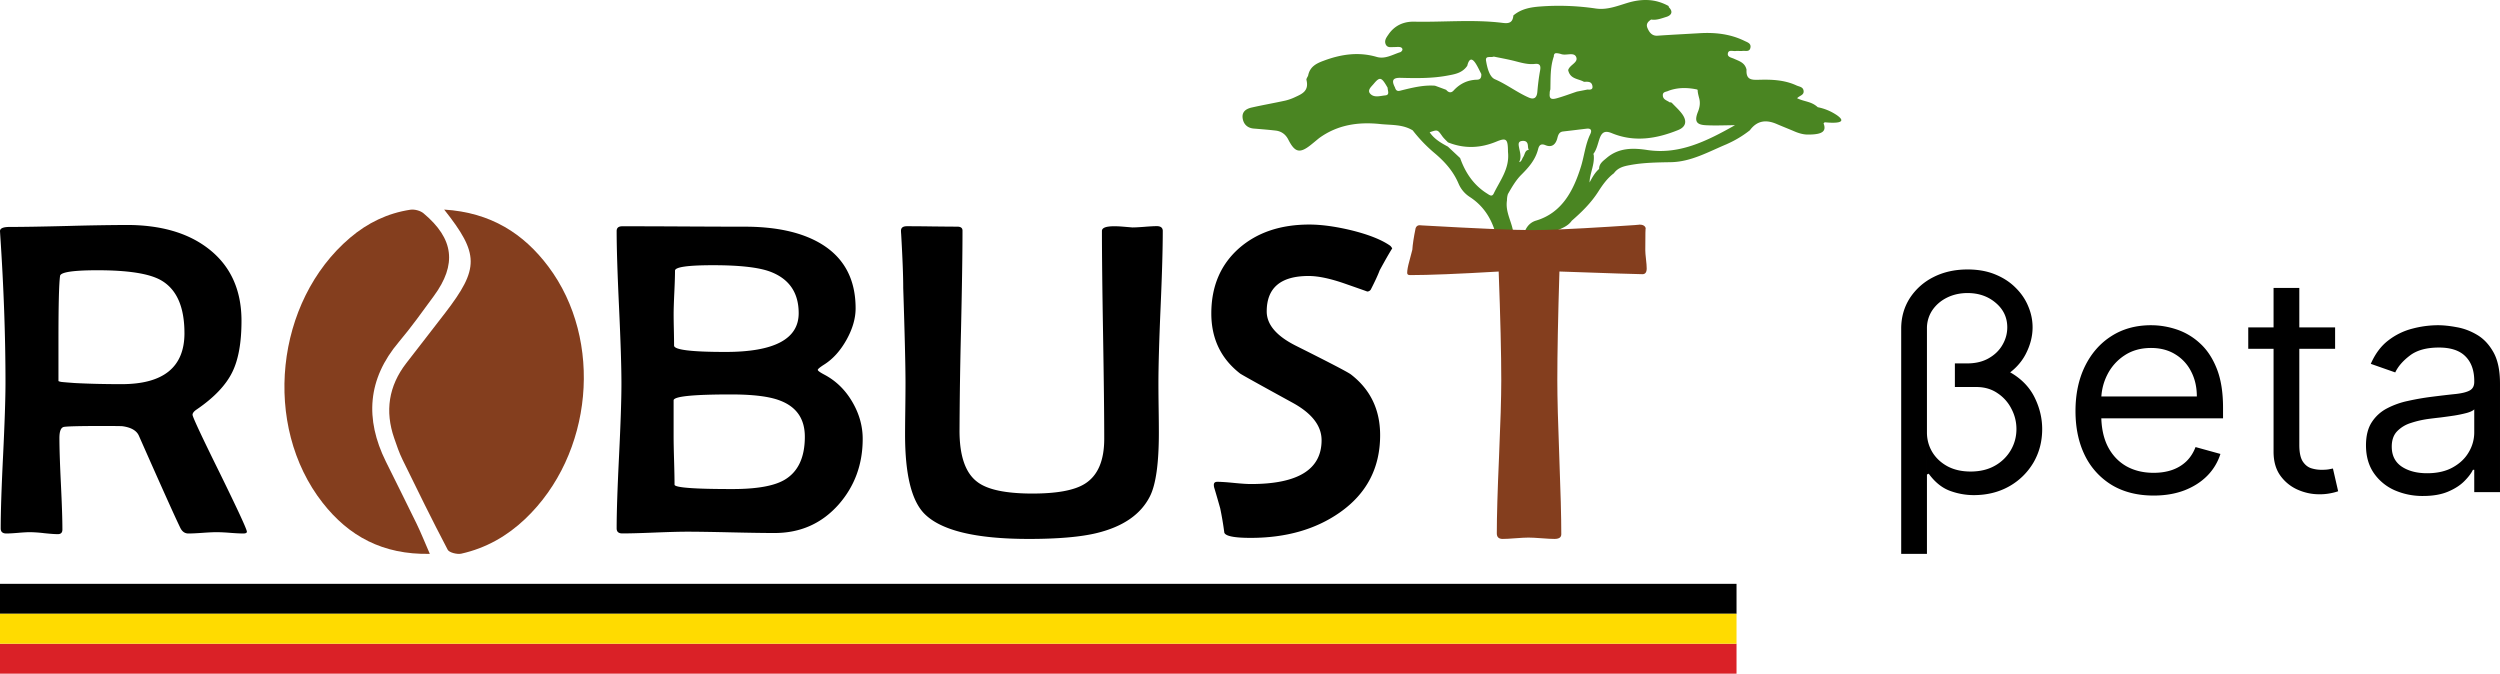 <svg width="167" height="45" fill="none" xmlns="http://www.w3.org/2000/svg"><path d="M116 39H0v2h116v-2Z" fill="#000"/><path d="M122.636 7.65a3.45 3.45 0 0 0-1.209-.488c-.436-.4-.869-.353-1.38-.6.17-.19.486-.2.43-.516-.044-.249-.293-.256-.468-.337-.815-.378-1.679-.405-2.542-.38-.464.013-.84.001-.798-.674-.108-.48-.497-.572-.835-.73-.177-.082-.461-.11-.411-.365.05-.256.334-.13.516-.152.156-.017.315.011.471-.007.184-.02.444.08.513-.189.08-.313-.191-.383-.381-.476-.955-.47-1.963-.578-2.994-.519-.939.056-1.88.101-2.818.167-.361.026-.545-.198-.677-.506-.123-.283.046-.44.242-.573.359.062.697-.08 1.028-.18.277-.086.491-.31.159-.639a.606.606 0 0 0-.024-.086c-.905-.5-1.824-.492-2.789-.193-.67.207-1.347.47-2.069.362a16.74 16.74 0 0 0-3.688-.137c-.64.047-1.282.146-1.819.601-.041.496-.313.546-.7.498-1.97-.247-3.95-.042-5.925-.084-.654-.014-1.28.22-1.709.843-.127.186-.296.393-.204.644.102.276.355.21.566.21.117 0 .235-.014.351-.005.098.007.21.05.211.17.002.06-.082.157-.142.176-.517.16-1.012.483-1.583.316-1.199-.35-2.373-.18-3.52.25-.454.168-.935.371-1.055 1-.039.096-.13.21-.112.287.183.73-.286.932-.74 1.141a3.388 3.388 0 0 1-.667.24c-.746.163-1.497.294-2.24.461-.34.076-.679.252-.616.712.058.42.338.663.742.696.487.04.975.078 1.46.134.371.043.664.238.851.607.436.855.76.935 1.486.363.19-.15.376-.308.565-.462 1.252-.912 2.656-1.096 4.098-.943.724.077 1.487.01 2.162.424a9.859 9.859 0 0 0 1.455 1.515c.664.558 1.243 1.19 1.605 2.041.161.377.42.678.752.892.99.642 1.565 1.608 1.817 2.827.363.005.725.011 1.089.014.162-.236.009-.454-.038-.675-.14-.643-.496-1.234-.386-1.94a1.349 1.349 0 0 1 .063-.422c.265-.463.529-.925.905-1.299.483-.482.935-.99 1.116-1.716.073-.286.221-.362.488-.25.416.171.686-.032.798-.488.057-.227.134-.399.373-.427.526-.059 1.051-.126 1.575-.188.282-.035.378.1.243.375-.329.68-.397 1.447-.619 2.16-.522 1.676-1.301 3.097-3.001 3.606-.534.16-.812.645-.872 1.261.452-.002.903-.006 1.355-.007.173-.366.529-.404.82-.548.386-.19.809-.306 1.086-.7.661-.575 1.286-1.183 1.774-1.95.293-.459.609-.899 1.039-1.219.277-.386.679-.473 1.082-.547.909-.169 1.826-.176 2.742-.193 1.346-.028 2.512-.705 3.727-1.209v-.002a7.08 7.08 0 0 0 1.53-.919c.491-.668 1.1-.715 1.78-.425.4.173.806.33 1.204.501.315.136.658.228.974.207l.047.002c.79-.016 1.138-.195.918-.748.025-.026.053-.048.08-.073.416.044 1.741.138.743-.518ZM87.529 5.08c0-.004 0-.008 0 0Zm0 0c0-.006 0-.002 0 0Zm.005 0c.005.006.008.013 0 0Zm0 0c.013.024.008.011 0 0Zm5 1.293c-.34.031-.746.177-1.007-.117-.209-.234.082-.469.228-.645.422-.507.531-.47.94.254v.004c-.003.191.163.476-.162.504Zm1.146-.353c-.203.05-.4.148-.493-.17h.004-.002c-.266-.506-.126-.665.39-.65 1.031.027 2.065.043 3.091-.147.501-.092 1.008-.167 1.344-.66.126-.527.336-.529.592-.105.128.21.232.437.345.656.011.22-.043.372-.28.38-.608.013-1.132.246-1.568.72-.175.192-.346.14-.5-.045-.238-.089-.477-.176-.715-.264l.008.005c-.016-.007-.03-.01-.047-.016-.738-.052-1.454.12-2.169.296Zm6.102 6.906c-.12.247-.283.104-.444.003-.869-.542-1.442-1.356-1.8-2.369l-.819-.765c-.453-.242-.897-.494-1.218-.958.533-.185.53-.18.845.264.107.151.25.271.375.407 1.084.436 2.151.401 3.234-.047.685-.284.773-.174.779.69.12 1.108-.527 1.895-.952 2.775Zm1.969-2.439c-.084.12-.115.33-.271.342.164-.322.057-.643-.005-.967-.036-.19-.086-.403.175-.443.211-.03.392.02.414.31.006.085.011.17.042.25a.134.134 0 0 0 .026.031c-.273.016-.265.306-.381.477Zm1.125-5.76c-.086.465-.142.94-.182 1.415-.038.434-.262.51-.567.377-.784-.343-1.476-.883-2.268-1.226-.364-.156-.513-.768-.59-1.227-.063-.378.304-.199.516-.286.45.094.935.178 1.41.3.441.114.878.241 1.335.19.327-.037.412.103.346.456Zm3.167 1.255-.704.137c-.45.151-.895.32-1.35.447-.372.102-.502.024-.469-.322a.722.722 0 0 1 .045-.27c.019-.745-.018-1.495.232-2.209-.005-.127.05-.216.163-.212.115.003.233.03.344.066.332.106.832-.153.982.182.168.381-.428.517-.532.884v.001c.138.612.678.562 1.056.78.244-.006.533-.05.57.321.017.217-.183.21-.337.195Zm8.634 3.707c0-.002 0-.002 0 0Zm0 0c.001 0 .001 0 0 0Zm-4.649.33c-.935-.143-1.898-.158-2.709.537-.219.188-.502.37-.499.73-.291.25-.469.595-.637.903.012-.609.354-1.193.277-1.855a.283.283 0 0 0-.03-.042c.222-.287.293-.65.406-.989.157-.473.365-.602.837-.406 1.491.616 2.975.378 4.427-.21.537-.217.614-.62.238-1.11-.189-.248-.42-.455-.633-.679a.169.169 0 0 0-.17-.059c-.179-.139-.456-.174-.459-.48-.003-.245.244-.216.387-.297.63-.23 1.267-.219 1.911-.082l.031.04-.001.01c.003.167.05.325.088.485.099.324.061.626-.065.943-.255.636-.116.874.518.907.601.032 1.206.006 1.955-.003-1.933 1.092-3.748 1.98-5.872 1.657Z" fill="#4A8522"/><path d="M110 17.928c0 .258-.094.388-.282.388-.293 0-2.143-.059-5.548-.179-.094 3.028-.141 5.453-.141 7.28 0 1.14.045 2.852.133 5.135.087 2.282.132 3.993.132 5.136 0 .21-.151.312-.455.312-.188 0-.476-.014-.863-.045-.386-.03-.679-.044-.878-.044-.188 0-.476.014-.861.044-.386.031-.673.045-.86.045-.261 0-.39-.124-.39-.37 0-1.132.048-2.832.148-5.099.098-2.266.15-3.97.15-5.113 0-1.766-.058-4.192-.173-7.279-2.696.158-4.67.238-5.924.238-.126 0-.188-.049-.188-.149 0-.178.047-.436.141-.773l.203-.773c.021-.347.094-.828.22-1.445.051-.129.141-.192.267-.192l.188.014c3.698.21 6.137.312 7.319.312 1.044 0 2.751-.075 5.124-.223 1.619-.099 2.292-.148 2.021-.148.271 0 .423.09.455.268-.021-.11-.032.371-.032 1.445 0 .13.015.33.047.602.032.268.047.475.047.613Z" fill="#843E1E"/><path d="M116 43H0v2h116v-2Z" fill="#DA2127"/><path d="M28.712 36.998c-3.157.062-5.416-1.19-7.154-3.405-4.048-5.16-3.185-13.459 1.833-17.716 1.156-.982 2.494-1.637 4.025-1.868.276-.04.665.062.876.24 2.032 1.701 2.238 3.413.687 5.527-.759 1.033-1.502 2.081-2.33 3.06-2.109 2.493-2.273 5.154-.879 7.985.681 1.383 1.38 2.76 2.05 4.145.306.628.562 1.277.892 2.032Z" fill="#843E1E"/><path d="M116 41H0v2h116v-2Z" fill="#FFDB00"/><path d="M16.491 35.52c0 .077-.08.117-.243.117-.193 0-.487-.014-.882-.044a12.74 12.74 0 0 0-.88-.044c-.215 0-.532.014-.952.044-.42.03-.738.044-.95.044-.234 0-.41-.122-.533-.365-.326-.664-1.249-2.716-2.77-6.158-.15-.35-.523-.566-1.11-.644-.133-.01-.593-.014-1.386-.014-1.4 0-2.232.02-2.496.058-.214.03-.32.277-.32.746 0 .682.034 1.705.1 3.065.066 1.36.1 2.377.1 3.05 0 .204-.102.306-.305.306-.204 0-.51-.022-.922-.066a9.513 9.513 0 0 0-.935-.066c-.172 0-.436.014-.79.044-.356.03-.619.044-.79.044-.254 0-.38-.112-.38-.337 0-1.083.053-2.708.16-4.878.105-2.169.16-3.796.16-4.877 0-3.08-.118-6.367-.352-9.859L0 15.453c-.01-.196.204-.293.64-.293.873 0 2.178-.022 3.92-.066a169.4 169.4 0 0 1 3.901-.066c2.254 0 4.06.516 5.418 1.551 1.502 1.141 2.253 2.76 2.253 4.856 0 1.444-.203 2.58-.608 3.408-.425.877-1.218 1.711-2.373 2.501-.193.127-.289.25-.289.364 0 .138.606 1.434 1.82 3.891 1.203 2.457 1.81 3.763 1.81 3.92Zm-4.17-13.269c0-1.765-.527-2.946-1.583-3.54-.783-.439-2.187-.658-4.216-.658-1.644 0-2.482.128-2.51.381-.072.526-.107 1.936-.107 4.227v2.794c.031.02.096.04.197.058.183.02.482.044.9.074.963.05 2.003.074 3.12.074 2.798 0 4.2-1.137 4.2-3.41Zm45.307 7.065c0 1.697-.533 3.154-1.597 4.373-1.127 1.278-2.556 1.916-4.293 1.916-.649 0-1.627-.014-2.93-.044-1.303-.03-2.28-.044-2.929-.044-.477 0-1.195.02-2.154.058-.958.04-1.676.058-2.154.058-.253 0-.379-.112-.379-.337 0-1.073.054-2.684.16-4.834.105-2.149.16-3.76.16-4.833 0-1.13-.055-2.83-.16-5.097-.106-2.268-.16-3.967-.16-5.097 0-.216.126-.32.38-.32.902 0 2.261.003 4.08.013 1.814.01 3.18.014 4.092.014 2.131 0 3.83.38 5.098 1.14 1.542.927 2.313 2.365 2.313 4.315 0 .672-.203 1.372-.608 2.1-.406.726-.898 1.275-1.477 1.645-.294.186-.442.308-.442.365 0 .058.148.166.442.321.772.41 1.39 1.011 1.857 1.807.47.798.701 1.623.701 2.481Zm-4.276-8.395c0-1.376-.639-2.302-1.917-2.78-.772-.283-2.035-.425-3.788-.425-1.706 0-2.557.122-2.557.365 0 .321-.014.804-.045 1.448-.03.644-.046 1.13-.046 1.463 0 .226.004.571.015 1.04.01.468.014.82.014 1.052 0 .283 1.147.425 3.44.425 3.256 0 4.884-.862 4.884-2.588Zm.411 8.25c0-1.19-.554-1.995-1.66-2.414-.699-.273-1.79-.409-3.272-.409-2.556 0-3.834.132-3.834.395v2.4c0 .35.01.887.031 1.608.021.722.031 1.263.031 1.624 0 .097.324.171.973.22.65.05 1.615.073 2.893.073 1.603 0 2.755-.2 3.454-.6.923-.529 1.384-1.494 1.384-2.898Zm23.91-13.736c0 1.13-.047 2.825-.145 5.083-.097 2.257-.145 3.952-.145 5.083 0 .371.004.923.014 1.661.011.736.015 1.284.015 1.645 0 2.038-.197 3.452-.594 4.241-.607 1.21-1.79 2.028-3.545 2.457-1.075.263-2.594.395-4.55.395-3.553 0-5.88-.566-6.986-1.697-.853-.877-1.278-2.632-1.278-5.266 0-.32.004-.866.014-1.632.01-.765.015-1.368.015-1.806 0-1.15-.052-3.273-.152-6.364 0-.799-.046-1.994-.137-3.583a3.27 3.27 0 0 1-.014-.233c0-.206.13-.307.396-.307.415 0 .98.004 1.69.014.82.01 1.38.014 1.673.014.233 0 .351.087.351.263 0 1.481-.033 3.711-.1 6.684a330.013 330.013 0 0 0-.099 6.684c0 1.677.39 2.814 1.172 3.408.67.527 1.903.79 3.7.79 1.632 0 2.794-.215 3.485-.644.874-.537 1.31-1.542 1.31-3.013 0-1.542-.026-3.855-.077-6.942-.052-3.087-.077-5.4-.077-6.94 0-.157.147-.255.442-.294.213-.03.516-.03.913 0 .466.04.691.057.67.057.182 0 .458-.014.83-.043.37-.03.647-.044.83-.044.253.008.38.115.38.33ZM93 16.591c-.203.321-.48.81-.836 1.462-.112.303-.309.732-.594 1.288a.282.282 0 0 1-.242.132c.01 0-.48-.174-1.469-.519-.99-.347-1.803-.518-2.442-.518-1.868 0-2.8.79-2.8 2.37 0 .876.652 1.642 1.961 2.296 2.202 1.103 3.42 1.735 3.652 1.902 1.31 1.005 1.963 2.36 1.963 4.066 0 2.186-.899 3.905-2.693 5.163-1.614 1.131-3.598 1.697-5.95 1.697-1.096 0-1.686-.117-1.766-.35a21.542 21.542 0 0 0-.274-1.624 90.761 90.761 0 0 0-.38-1.316.757.757 0 0 1-.046-.249c0-.136.077-.206.23-.206.241 0 .615.024 1.117.074.502.05.88.074 1.133.074 3.145 0 4.718-.975 4.718-2.926 0-.955-.635-1.784-1.903-2.486-2.313-1.268-3.496-1.927-3.546-1.974-1.278-.995-1.917-2.33-1.917-4.009 0-1.814.62-3.266 1.857-4.359C83.981 15.526 85.543 15 87.46 15c.811 0 1.745.128 2.801.381 1.148.283 2.01.624 2.588 1.023.05.036.1.1.151.187Z" fill="#000"/><path d="M29.671 14c3.125.193 5.314 1.614 6.956 3.802 3.705 4.931 2.985 12.571-1.553 16.87-1.188 1.126-2.596 1.941-4.26 2.313-.273.061-.809-.073-.906-.26-1.045-1.989-2.033-4.004-3.017-6.018-.228-.466-.395-.958-.562-1.448-.617-1.787-.377-3.462.812-5.002.866-1.123 1.741-2.238 2.605-3.365 2.273-2.964 2.276-3.922-.075-6.892Z" fill="#843E1E"/><path d="M130.586 24.39h1.458c1.021 0 1.852.213 2.493.638.647.425 1.121.965 1.422 1.62.306.654.459 1.325.459 2.013 0 .83-.197 1.58-.59 2.25a4.351 4.351 0 0 1-1.626 1.583c-.69.386-1.477.58-2.362.58a4.59 4.59 0 0 1-1.603-.294c-.525-.2-.992-.58-1.4-1.139l-.117.057V28.89c0 .468.117.9.35 1.297.238.396.574.714 1.006.953.438.238.958.358 1.56.358.632 0 1.176-.132 1.633-.394a2.805 2.805 0 0 0 1.057-1.04c.248-.429.372-.897.372-1.403 0-.478-.112-.93-.335-1.354a2.708 2.708 0 0 0-.934-1.046c-.398-.273-.869-.409-1.414-.409h-1.429v-1.461Zm.846-6.39c.695 0 1.31.11 1.844.33.54.22.994.515 1.364.888.374.368.656.78.845 1.24.195.458.292.928.292 1.41 0 .603-.156 1.202-.467 1.799-.311.592-.787 1.087-1.429 1.483-.641.392-1.458.588-2.449.588h-.846v-1.462h.817c.564 0 1.045-.115 1.443-.344.404-.23.71-.528.919-.895.214-.368.321-.758.321-1.168 0-.66-.258-1.206-.773-1.64-.51-.435-1.137-.653-1.881-.653-.496 0-.95.1-1.363.301-.408.2-.736.48-.984.838a2.155 2.155 0 0 0-.365 1.24V37H127V21.955c0-.755.19-1.43.569-2.028a4.025 4.025 0 0 1 1.574-1.411c.671-.344 1.434-.516 2.289-.516ZM143.863 33.103c-1.079 0-2.01-.235-2.792-.703a4.741 4.741 0 0 1-1.801-1.977c-.418-.85-.627-1.839-.627-2.966 0-1.127.209-2.12.627-2.98.423-.865 1.011-1.538 1.764-2.02.758-.488 1.643-.732 2.654-.732.583 0 1.159.096 1.727.287a4.288 4.288 0 0 1 1.553.931c.467.425.838.99 1.115 1.691.277.702.416 1.567.416 2.594v.716h-8.631v-1.461h6.881c0-.621-.126-1.175-.379-1.663a2.817 2.817 0 0 0-1.064-1.153c-.457-.282-.996-.423-1.618-.423-.685 0-1.278.168-1.779.502a3.31 3.31 0 0 0-1.144 1.29 3.726 3.726 0 0 0-.401 1.705v.974c0 .831.145 1.535.437 2.113.297.574.707 1.01 1.232 1.312.525.296 1.135.444 1.83.444.452 0 .86-.062 1.224-.187.37-.128.688-.32.955-.573.268-.258.474-.578.62-.96l1.662.459a3.61 3.61 0 0 1-.882 1.461c-.413.416-.923.74-1.531.975-.607.229-1.29.344-2.048.344ZM155.985 21.869v1.433h-5.802v-1.433h5.802Zm-4.111-2.637h1.72v10.489c0 .478.071.836.212 1.075.146.234.33.391.554.473.228.076.469.114.721.114.19 0 .346-.01.467-.029l.292-.057.349 1.519a3.502 3.502 0 0 1-.488.129 3.653 3.653 0 0 1-.794.072c-.486 0-.963-.103-1.429-.309a2.825 2.825 0 0 1-1.152-.938c-.301-.42-.452-.95-.452-1.59V19.232ZM161.868 33.131a4.623 4.623 0 0 1-1.932-.394 3.3 3.3 0 0 1-1.377-1.153c-.341-.507-.511-1.118-.511-1.834 0-.63.127-1.142.379-1.534a2.66 2.66 0 0 1 1.014-.93 5.371 5.371 0 0 1 1.399-.502 17.292 17.292 0 0 1 1.553-.273c.68-.086 1.232-.15 1.655-.193.427-.048.738-.127.933-.237.199-.11.299-.3.299-.573v-.057c0-.707-.197-1.256-.591-1.648-.389-.392-.979-.587-1.771-.587-.821 0-1.465.176-1.932.53-.466.353-.795.73-.984 1.132l-1.633-.573c.292-.669.68-1.19 1.166-1.562a4.405 4.405 0 0 1 1.604-.788 6.766 6.766 0 0 1 1.72-.23c.36 0 .773.043 1.24.13.471.08.926.25 1.363.508.442.258.809.647 1.101 1.168.291.52.437 1.218.437 2.092v7.25h-1.72v-1.49h-.088c-.116.239-.311.495-.583.767-.272.272-.634.504-1.086.695-.452.19-1.004.286-1.655.286Zm.263-1.519c.68 0 1.253-.131 1.72-.394.471-.262.826-.602 1.064-1.017a2.56 2.56 0 0 0 .365-1.311v-1.548c-.073.086-.234.165-.481.237a8.215 8.215 0 0 1-.846.179c-.316.048-.625.09-.926.129-.296.033-.537.062-.722.086-.447.057-.865.15-1.253.28a2.165 2.165 0 0 0-.933.565c-.234.249-.35.588-.35 1.018 0 .587.221 1.031.663 1.332.447.296 1.013.444 1.699.444Z" fill="#000"/></svg>